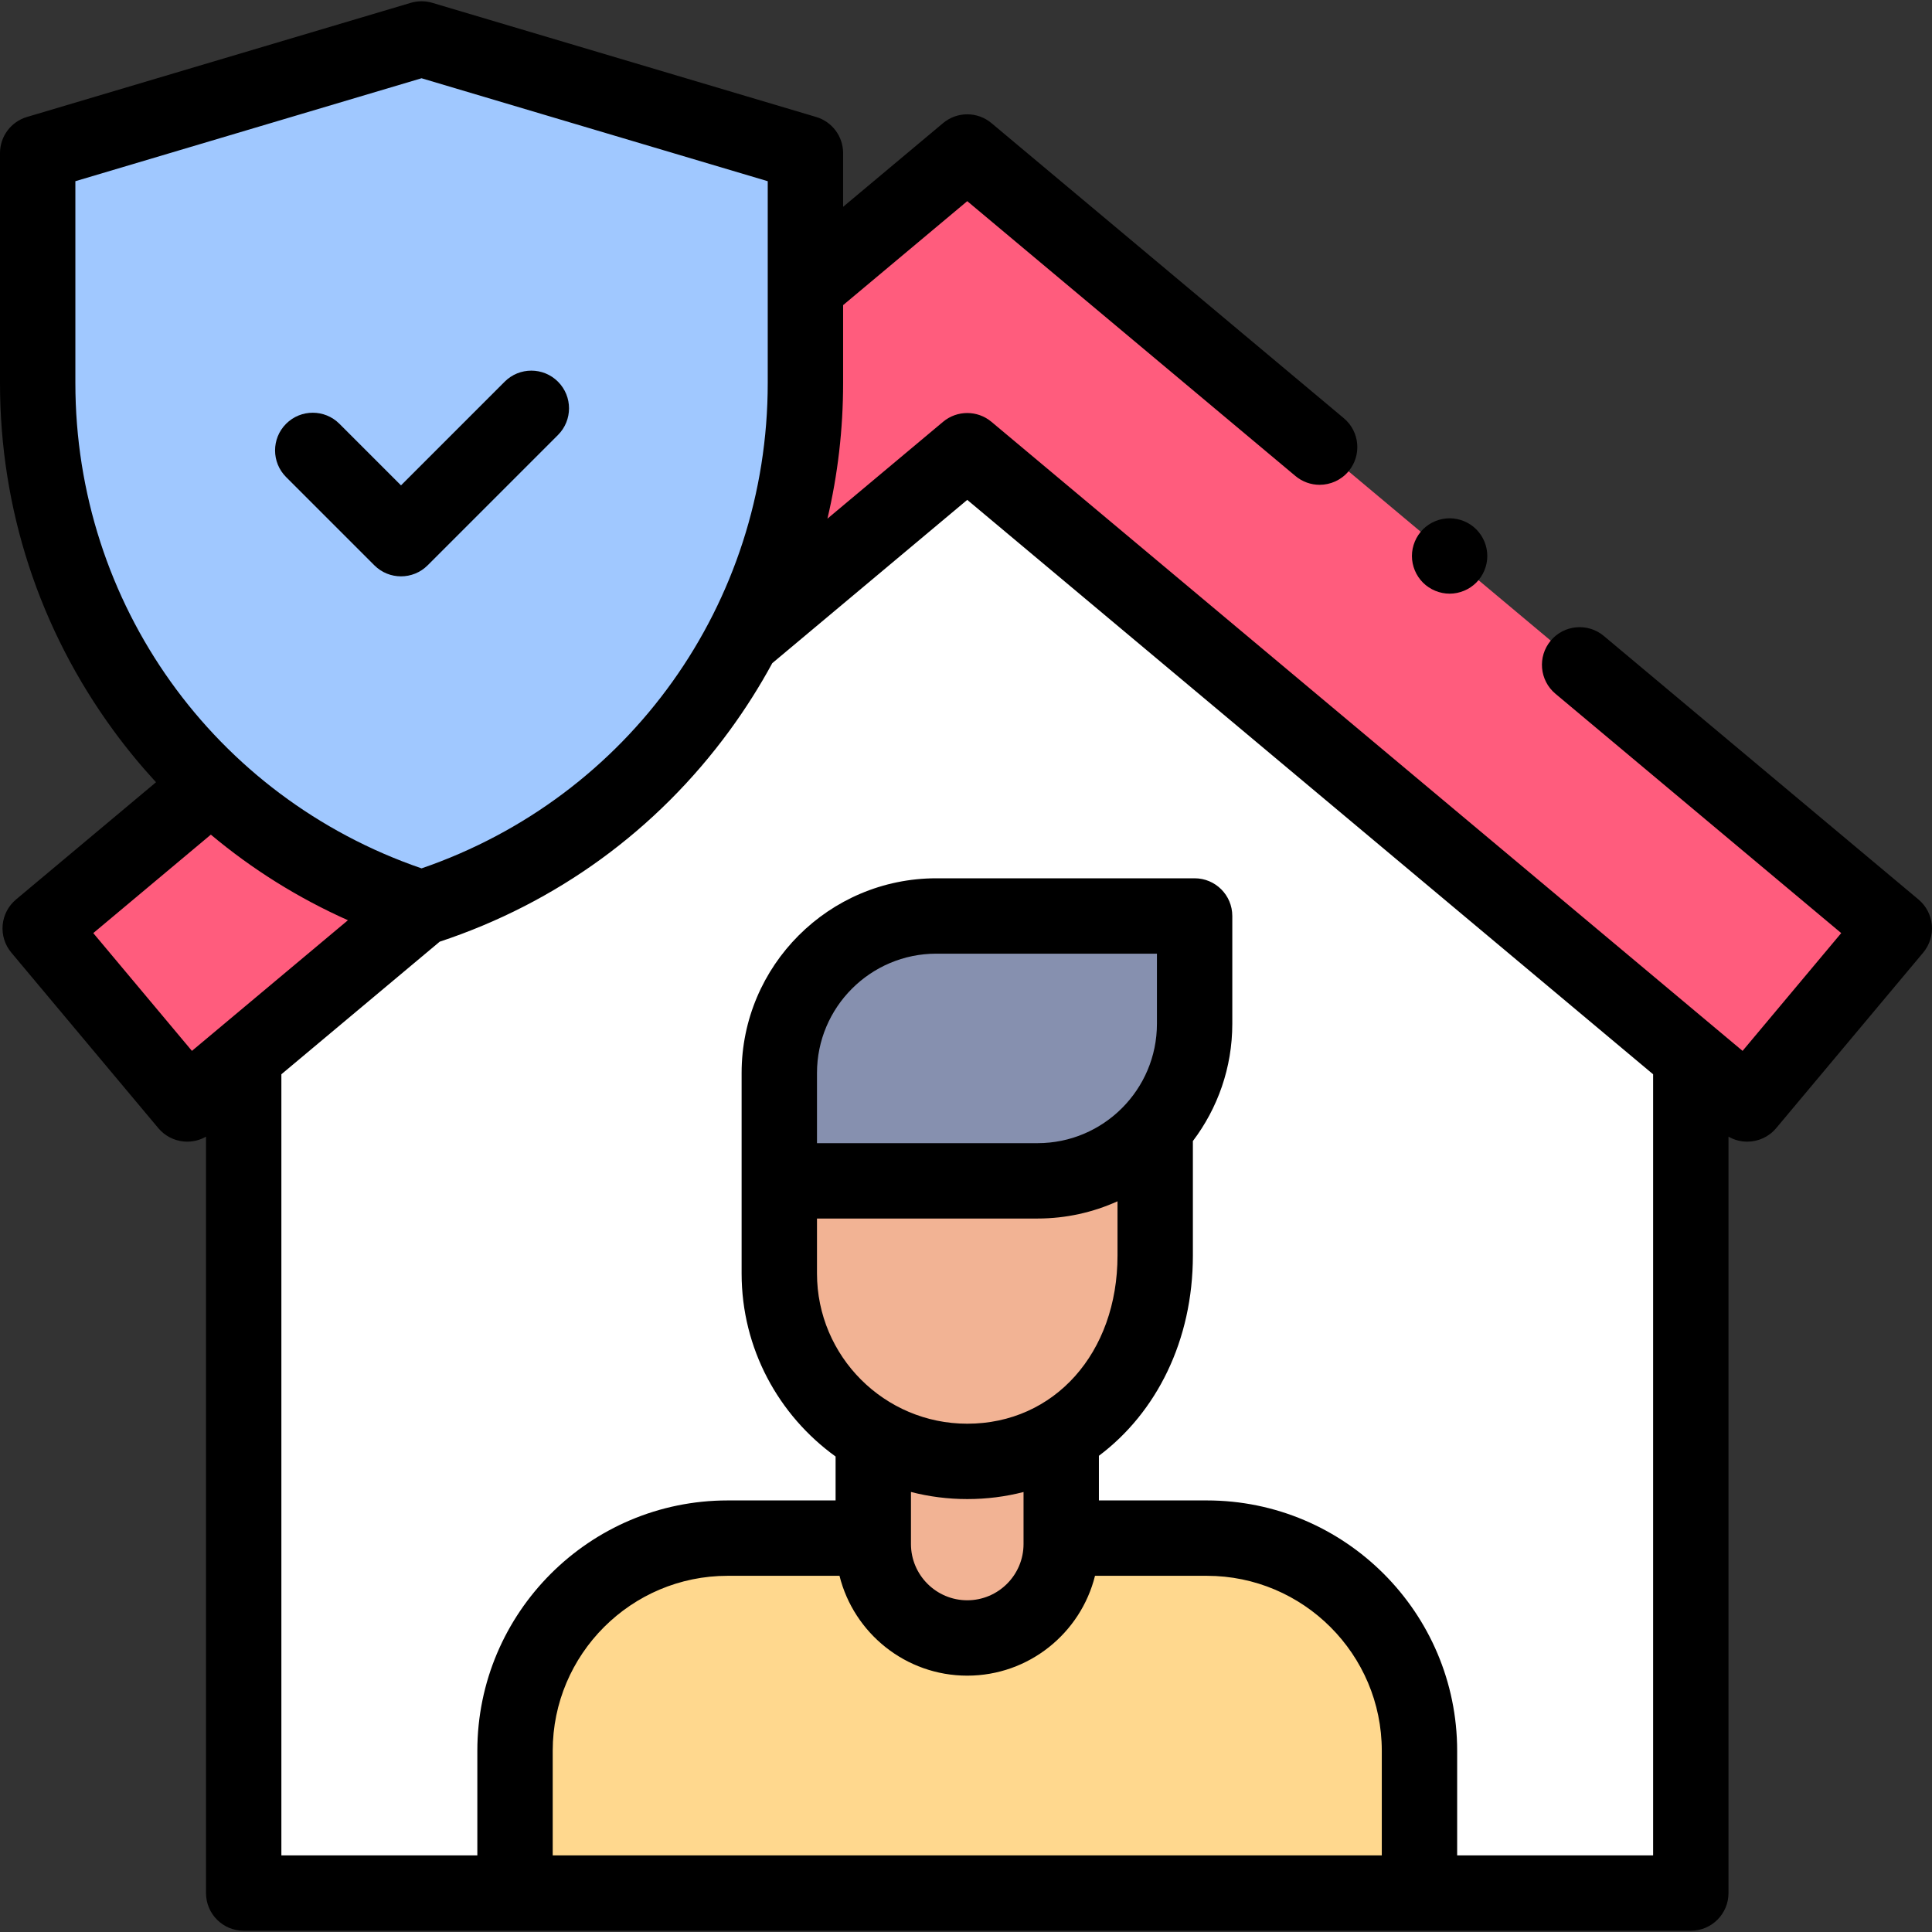 <svg id="Capa_1" enable-background="new 0 0 512.666 512.666" height="512" viewBox="0 0 512.666 512.666" width="512" xmlns="http://www.w3.org/2000/svg"><rect x="0" y="0" width="512.666" height="512.666" fill="#333333" stroke="none"/><g id="XMLID_27_"><path id="XMLID_1587_" d="m64.666 284.333v218h384v-218l-191.873-160.333z" fill="#fff"/><g id="XMLID_1944_"><path id="XMLID_1945_" d="m463.649 292.943-206.983-173.345-206.982 173.345-39.018-46.589 246-206.021 246 206.021z" fill="#ff5c7d"/></g><path id="XMLID_2040_" d="m219.566 502.333h157.1v-37.763c0-31.162-25.262-56.423-56.423-56.423h-29.862-67.429-29.862c-31.162 0-56.423 25.262-56.423 56.423v37.763h157.1z" fill="#ffd88e"/><path id="XMLID_2039_" d="m306.539 295.266v37.883c0 32.308-22.329 54.637-49.873 54.637-27.544 0-49.873-22.329-49.873-49.873v-42.647z" fill="#f2b394"/><path id="XMLID_2038_" d="m281.603 382.379v27.326c0 13.772-11.165 24.936-24.937 24.936-13.772 0-24.936-11.165-24.936-24.936v-27.326z" fill="#f2b394"/><path id="XMLID_2184_" d="m248.464 243.058h68.536v28.613c0 23.014-18.657 41.671-41.671 41.671h-68.535v-28.613c-.001-23.014 18.656-41.671 41.67-41.671z" fill="#8690af"/><path id="XMLID_2605_" d="m111.862 240.957c-60.665-19.304-101.862-75.646-101.862-139.307v-61.025l101.862-30.292 101.862 30.292v61.025c-.001 63.661-41.198 120.003-101.862 139.307z" fill="#a0c8ff"/><g id="XMLID_364_"><path id="XMLID_365_" d="m99.338 150.008c1.953 1.953 4.512 2.929 7.071 2.929s5.118-.976 7.071-2.929l34.584-34.584c3.905-3.905 3.905-10.237 0-14.143-3.906-3.905-10.236-3.905-14.143 0l-27.513 27.513-16.344-16.344c-3.906-3.905-10.236-3.905-14.143 0-3.905 3.905-3.905 10.237 0 14.143z"/><path id="XMLID_366_" d="m512.627 245.473c-.233-2.642-1.507-5.083-3.54-6.786l-83.504-69.933c-4.234-3.545-10.54-2.989-14.088 1.246-3.546 4.234-2.987 10.541 1.246 14.087l75.838 63.513-26.177 31.256-199.315-166.924c-3.716-3.111-9.126-3.112-12.842 0l-30.68 25.694c2.75-11.678 4.159-23.725 4.159-35.976v-20.684l32.942-27.589 87.086 72.933c1.873 1.568 4.15 2.334 6.416 2.334 2.856 0 5.693-1.218 7.672-3.58 3.546-4.234 2.987-10.541-1.246-14.087l-93.507-78.31c-3.715-3.111-9.127-3.111-12.842 0l-26.521 22.212v-14.254c0-4.425-2.908-8.324-7.149-9.585l-101.863-30.292c-1.859-.554-3.842-.554-5.701 0l-101.862 30.292c-4.241 1.261-7.149 5.16-7.149 9.585v61.025c0 33.372 10.412 65.251 30.109 92.19 3.525 4.82 7.3 9.395 11.289 13.732l-37.153 31.116c-2.033 1.703-3.307 4.143-3.54 6.786-.233 2.642.592 5.268 2.294 7.301l39.018 46.589c1.703 2.034 4.144 3.307 6.786 3.54.294.026.588.039.881.039 1.753 0 3.471-.461 4.982-1.329v200.72c0 5.523 4.478 10 10 10h384c5.523 0 10-4.477 10-10v-200.72c1.546.891 3.265 1.33 4.978 1.33 2.857 0 5.693-1.218 7.672-3.58l39.018-46.589c1.701-2.034 2.526-4.66 2.293-7.302zm-492.627-143.823v-53.566l91.861-27.318 91.862 27.318v53.566c0 58.498-36.778 109.848-91.862 128.775-55.078-18.93-91.861-70.281-91.861-128.775zm30.93 177.206-26.177-31.256 31.198-26.127c10.978 9.201 23.185 16.831 36.373 22.715zm315.736 213.477h-220v-27.763c0-25.598 20.825-46.423 46.424-46.423h29.677c3.786 15.198 17.546 26.495 33.899 26.495 16.354 0 30.113-11.297 33.899-26.495h29.678c25.598 0 46.423 20.825 46.423 46.423zm-91.338-168.991c7.558 0 14.734-1.645 21.211-4.573v14.381c0 25.864-16.77 44.637-39.873 44.637-21.986 0-39.873-17.887-39.873-39.873v-14.572zm-58.535-20v-18.613c0-17.463 14.207-31.671 31.671-31.671h58.535v18.613c0 17.463-14.207 31.671-31.671 31.671zm54.81 92.571v13.792c0 8.236-6.7 14.936-14.937 14.936-8.236 0-14.936-6.701-14.936-14.936v-13.805c4.776 1.231 9.781 1.886 14.936 1.886 5.195.001 10.192-.651 14.937-1.873zm167.063 96.42h-52v-27.763c0-36.626-29.797-66.423-66.423-66.423h-28.641v-11.846c15.293-11.473 24.937-30.609 24.937-53.151v-30.367c6.556-8.662 10.46-19.436 10.46-31.112v-28.613c0-5.523-4.477-10-10-10h-68.535c-28.491 0-51.671 23.18-51.671 51.671v53.185c0 19.982 9.849 37.696 24.937 48.577v11.656h-28.64c-36.626 0-66.424 29.797-66.424 66.423v27.763h-52v-207.269l42.012-35.184c31.031-10.279 57.61-29.61 76.937-56.04 4.199-5.743 7.972-11.712 11.316-17.87l51.735-43.328 182 152.423z"/><path id="XMLID_439_" d="m384.663 157.533c2.63 0 5.21-1.07 7.069-2.93 1.87-1.86 2.931-4.44 2.931-7.07s-1.061-5.21-2.931-7.07c-1.859-1.87-4.439-2.93-7.069-2.93s-5.21 1.06-7.07 2.93c-1.86 1.86-2.93 4.44-2.93 7.07s1.069 5.21 2.93 7.07c1.86 1.86 4.44 2.93 7.07 2.93z"/></g></g></svg>